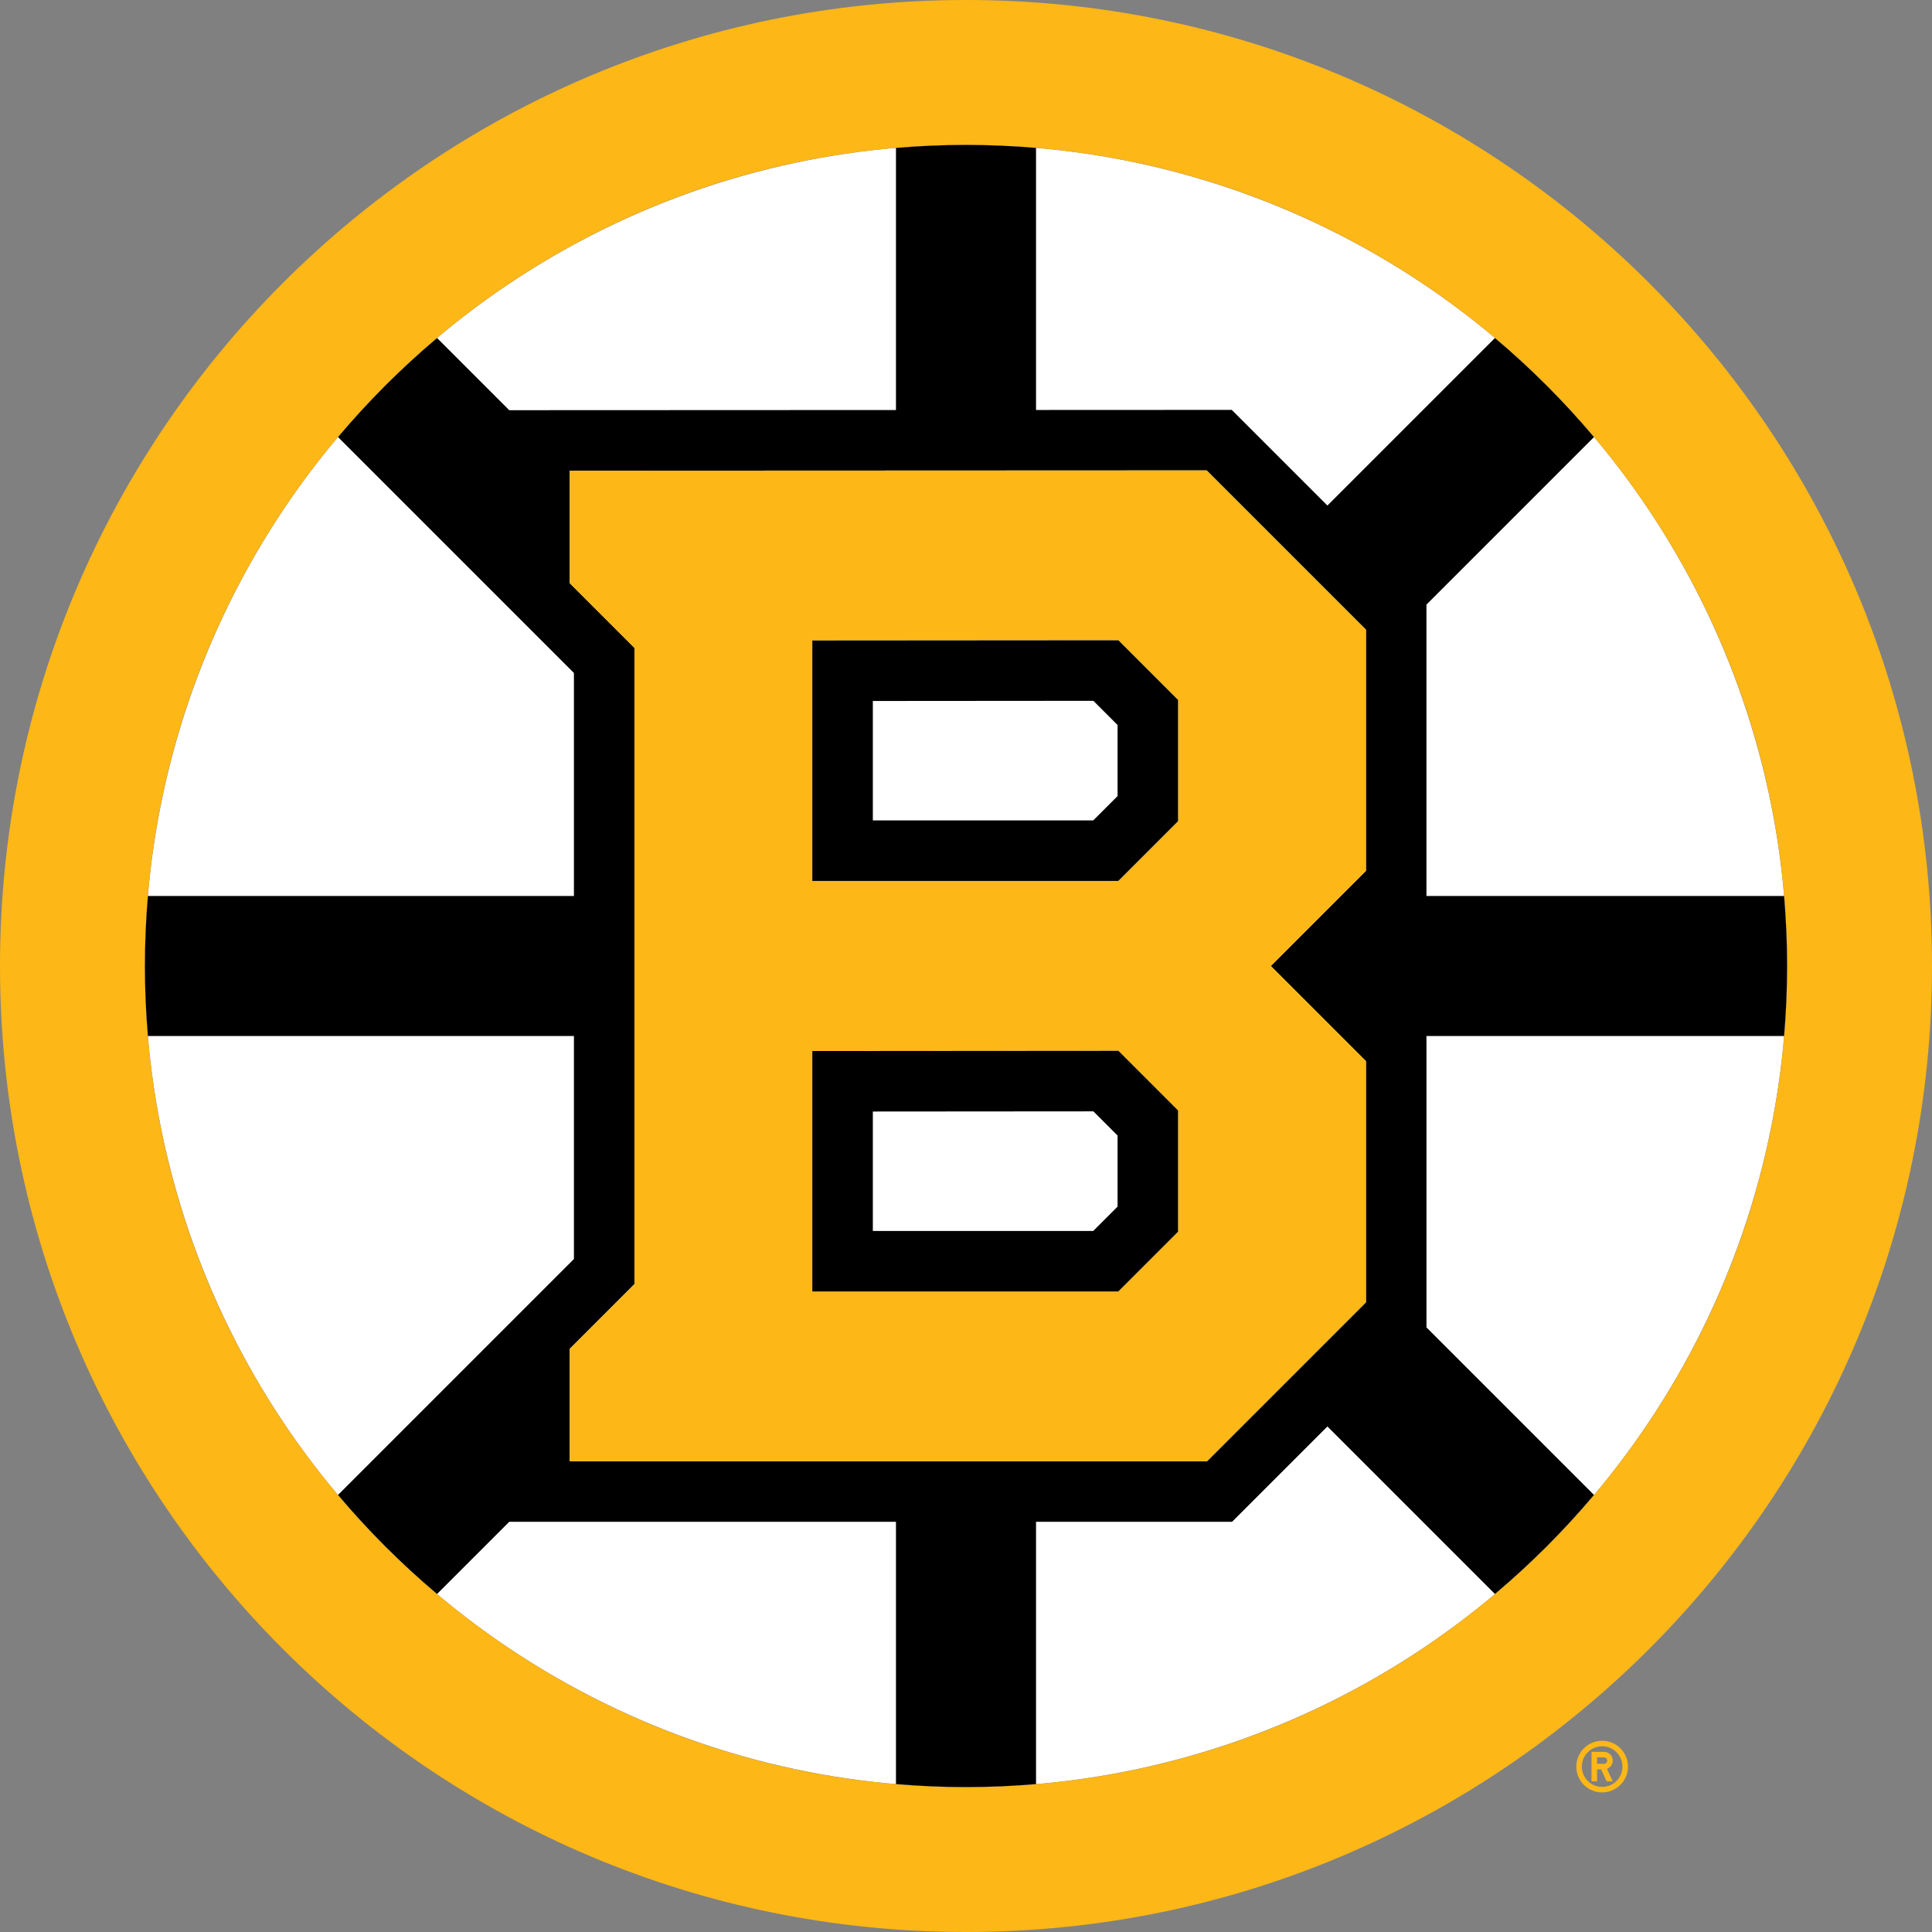 <?xml version="1.0" encoding="utf-8"?>
<!-- Generator: Adobe Illustrator 27.5.0, SVG Export Plug-In . SVG Version: 6.00 Build 0)  -->
<svg version="1.1" id="Layer_1" xmlns="http://www.w3.org/2000/svg" xmlns:xlink="http://www.w3.org/1999/xlink" x="0px" y="0px"
	 viewBox="0 0 198.814 198.814" style="enable-background:new 0 0 198.814 198.814;" xml:space="preserve">
<rect x="0" y="0" width="198.814" height="198.814" fill="#808080" stroke="none"/>
<style type="text/css">
	.st0{fill:#FFFFFF;}
	.st1{fill:#FDB717;}
	.st2{fill:none;}
</style>
<g>
	<g>
		<circle class="st0" cx="99.407" cy="99.407" r="84.496"/>
		<path class="st1" d="M99.407,0C44.506,0,0,44.506,0,99.407s44.506,99.407,99.407,99.407s99.407-44.506,99.407-99.407
			S154.308,0,99.407,0z M99.407,183.903c-46.666,0-84.496-37.83-84.496-84.496s37.83-84.496,84.496-84.496
			c46.666,0,84.496,37.83,84.496,84.496S146.073,183.903,99.407,183.903z"/>
	</g>
	<g>
		<polygon class="st2" points="115.003,74.606 112.515,72.118 89.82,72.135 89.82,84.427 112.499,84.427 115.003,81.922 		"/>
		<polygon class="st2" points="115.003,116.854 112.515,114.365 89.82,114.382 89.82,126.675 112.499,126.675 115.003,124.17 		"/>
		<path d="M183.594,106.614c0.201-2.376,0.309-4.779,0.309-7.207c0-2.428-0.108-4.831-0.309-7.207H146.79V62.216l17.24-17.24
			c-3.102-3.68-6.513-7.09-10.192-10.192l-17.24,17.24l-9.844-9.844l-20.14,0.009V15.22c-2.376-0.201-4.779-0.309-7.207-0.309
			s-4.831,0.108-7.207,0.309v26.974l-39.797,0.017l-7.427-7.427c-3.68,3.102-7.09,6.513-10.192,10.192L59.06,69.252V92.2H15.22
			c-0.201,2.376-0.309,4.779-0.309,7.207c0,2.428,0.108,4.831,0.309,7.207h43.84v22.947l-4.911,4.911l-19.366,19.366
			c3.103,3.68,6.513,7.09,10.192,10.192l7.427-7.427H92.2v26.991c2.376,0.201,4.779,0.309,7.207,0.309s4.831-0.108,7.207-0.309
			v-26.991h20.172l9.813-9.813l17.24,17.24c3.679-3.102,7.09-6.513,10.192-10.192l-17.24-17.24v-29.984H183.594z M58.632,150.374
			v-11.575l6.657-6.657V66.672l-6.657-6.657V48.437l65.542-0.028l16.387,16.387V89.62l-9.787,9.787l9.787,9.787v24.824
			l-16.355,16.355H58.632z"/>
		<path class="st1" d="M140.561,109.194l-9.787-9.787l9.787-9.787V64.796l-16.387-16.387l-65.542,0.028v11.578l6.657,6.657v65.469
			l-6.657,6.657v11.575h65.573l16.355-16.355V109.194z M121.232,126.75l-6.153,6.153H83.591v-24.747l31.502-0.023l6.139,6.139
			V126.75z M121.232,84.502l-6.153,6.154H83.591V65.91l31.502-0.022l6.139,6.139V84.502z"/>
		<path d="M83.591,65.91v24.746h31.487l6.153-6.154V72.026l-6.139-6.139L83.591,65.91z M89.82,84.427V72.135l22.695-0.017
			l2.489,2.488v7.316l-2.505,2.505H89.82z"/>
		<path d="M83.591,108.157v24.747h31.487l6.153-6.153v-12.477l-6.139-6.139L83.591,108.157z M89.82,126.675v-12.293l22.695-0.017
			l2.489,2.488v7.317l-2.505,2.504H89.82z"/>
	</g>
	<path class="st1" d="M162.211,181.793c0,1.468,1.191,2.659,2.659,2.659c1.469,0,2.659-1.191,2.659-2.659
		c0-1.469-1.19-2.659-2.659-2.659C163.403,179.133,162.211,180.323,162.211,181.793z M166.96,181.793c0,1.154-0.935,2.09-2.09,2.09
		c-1.154,0-2.09-0.936-2.09-2.09c0-1.154,0.936-2.09,2.09-2.09C166.026,179.703,166.96,180.638,166.96,181.793z"/>
	<path class="st1" d="M163.777,183.312h0.572v-1.237h0.409l0.575,1.237h0.629l-0.599-1.288c0.349-0.125,0.599-0.457,0.599-0.848
		c0-0.501-0.404-0.904-0.901-0.904l-1.284-0.001V183.312z M164.349,180.843h0.712c0.182,0,0.331,0.148,0.331,0.333
		c0,0.182-0.149,0.33-0.331,0.33h-0.712V180.843z"/>
</g>
</svg>
